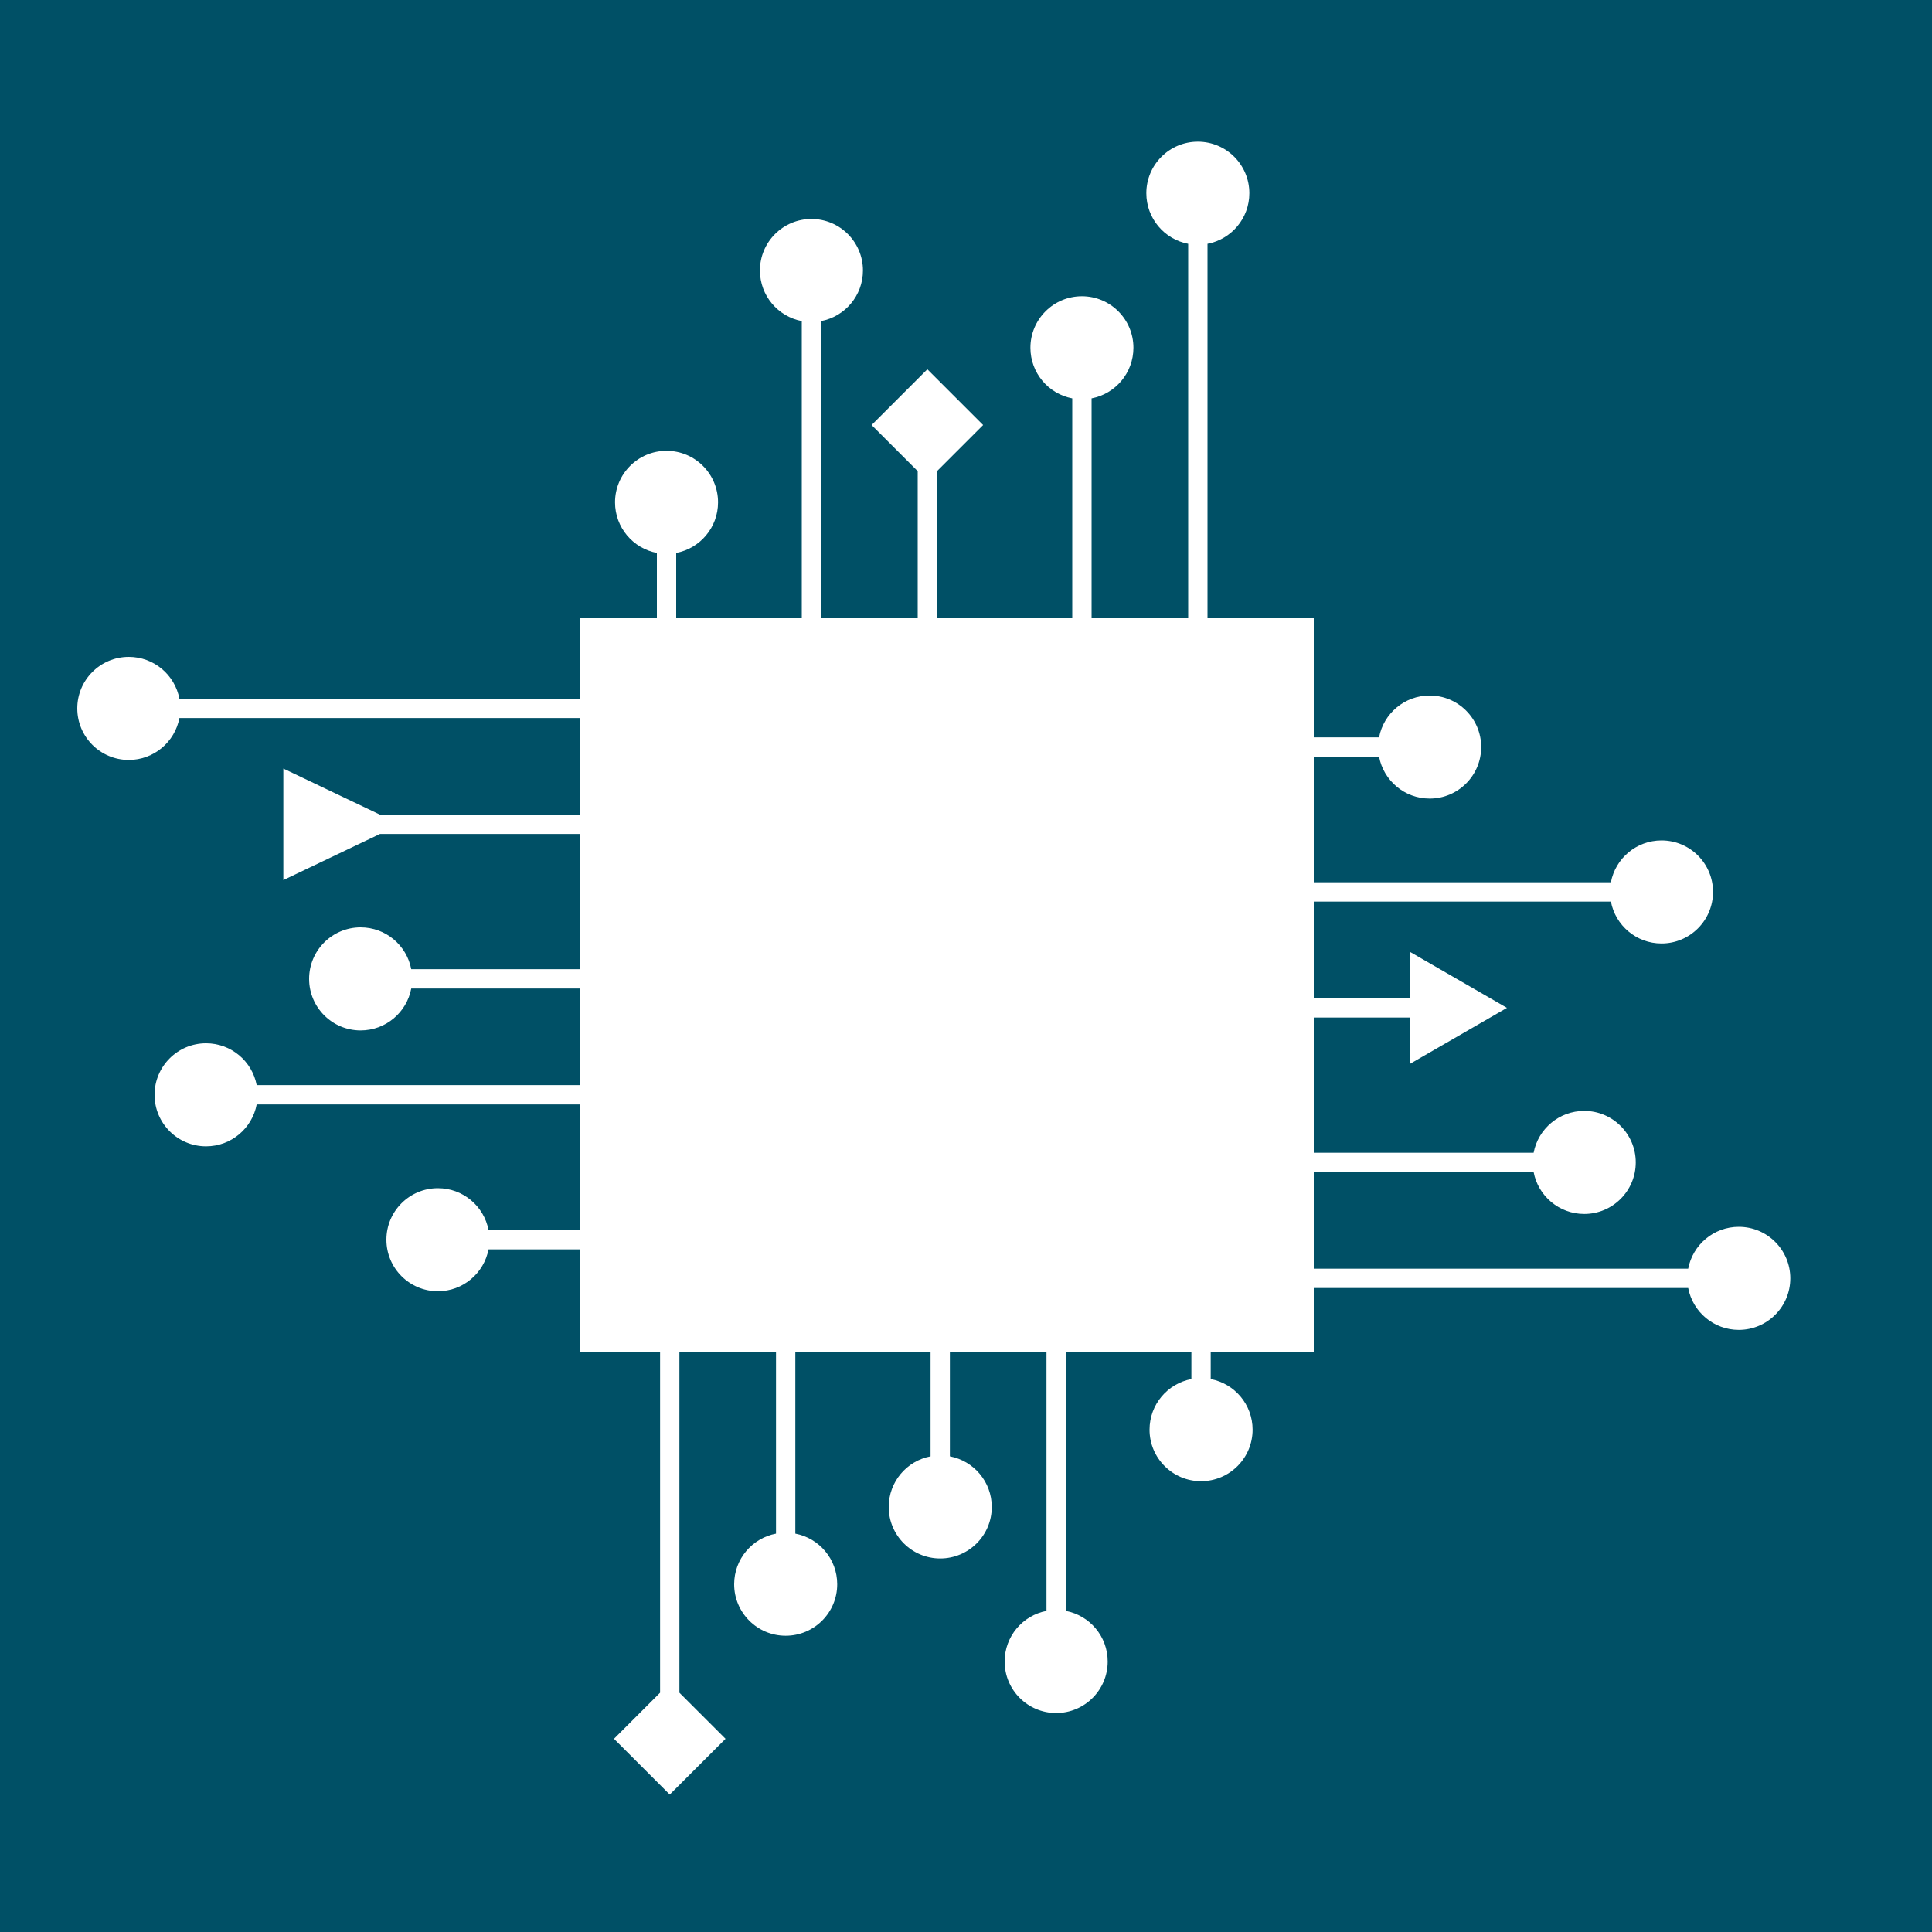 <svg width="50" height="50" viewBox="0 0 50 50" fill="none" xmlns="http://www.w3.org/2000/svg">
<rect width="50" height="50" fill="#005066"/>
<path fill-rule="evenodd" clip-rule="evenodd" d="M31 3.667C30.264 3.667 29.667 4.264 29.667 5C29.667 5.651 30.133 6.193 30.75 6.31V16H28.25V10.31C28.867 10.193 29.333 9.651 29.333 9C29.333 8.264 28.736 7.667 28 7.667C27.264 7.667 26.667 8.264 26.667 9C26.667 9.651 27.133 10.193 27.75 10.31V16H24.25V12.193L25.443 11L24 9.557L22.557 11L23.75 12.193V16H21.25V8.31C21.867 8.193 22.333 7.651 22.333 7C22.333 6.264 21.736 5.667 21 5.667C20.264 5.667 19.667 6.264 19.667 7C19.667 7.651 20.133 8.193 20.75 8.31V16H17.5V14.31C18.117 14.193 18.583 13.651 18.583 13C18.583 12.264 17.986 11.667 17.25 11.667C16.514 11.667 15.917 12.264 15.917 13C15.917 13.651 16.383 14.193 17 14.31V16H15V18.083H4.643C4.526 17.466 3.984 17 3.333 17C2.597 17 2 17.597 2 18.333C2 19.07 2.597 19.667 3.333 19.667C3.984 19.667 4.526 19.2 4.643 18.583H15V21.083H9.833L7.333 19.89V22.777L9.833 21.583H15V25.083H10.643C10.526 24.466 9.984 24 9.333 24C8.597 24 8 24.597 8 25.333C8 26.07 8.597 26.667 9.333 26.667C9.984 26.667 10.526 26.2 10.643 25.583H15V28.083H6.643C6.526 27.466 5.984 27 5.333 27C4.597 27 4 27.597 4 28.333C4 29.07 4.597 29.667 5.333 29.667C5.984 29.667 6.526 29.2 6.643 28.583H15V31.833H12.643C12.526 31.216 11.984 30.75 11.333 30.75C10.597 30.75 10 31.347 10 32.083C10 32.82 10.597 33.417 11.333 33.417C11.984 33.417 12.526 32.95 12.643 32.333H15V35H17.083V43.807L15.89 45L17.333 46.443L18.777 45L17.583 43.807V35H20.083V39.69C19.466 39.807 19 40.349 19 41C19 41.736 19.597 42.333 20.333 42.333C21.07 42.333 21.667 41.736 21.667 41C21.667 40.349 21.2 39.807 20.583 39.69V35H24.083V37.69C23.466 37.807 23 38.349 23 39C23 39.736 23.597 40.333 24.333 40.333C25.07 40.333 25.667 39.736 25.667 39C25.667 38.349 25.2 37.807 24.583 37.69V35H27.083V41.69C26.466 41.807 26 42.349 26 43C26 43.736 26.597 44.333 27.333 44.333C28.07 44.333 28.667 43.736 28.667 43C28.667 42.349 28.2 41.807 27.583 41.69V35H30.833V35.69C30.216 35.807 29.75 36.349 29.75 37C29.75 37.736 30.347 38.333 31.083 38.333C31.82 38.333 32.417 37.736 32.417 37C32.417 36.349 31.95 35.807 31.333 35.69V35H34V33.333H43.69C43.807 33.95 44.349 34.417 45 34.417C45.736 34.417 46.333 33.82 46.333 33.083C46.333 32.347 45.736 31.75 45 31.75C44.349 31.75 43.807 32.217 43.69 32.833H34V30.333H39.69C39.807 30.95 40.349 31.417 41 31.417C41.736 31.417 42.333 30.82 42.333 30.083C42.333 29.347 41.736 28.75 41 28.75C40.349 28.75 39.807 29.216 39.69 29.833H34V26.333H36.5V27.527L39 26.083L36.5 24.64V25.833H34V23.333H41.69C41.807 23.95 42.349 24.417 43 24.417C43.736 24.417 44.333 23.82 44.333 23.083C44.333 22.347 43.736 21.75 43 21.75C42.349 21.75 41.807 22.216 41.69 22.833H34V19.583H35.69C35.807 20.2 36.349 20.667 37 20.667C37.736 20.667 38.333 20.07 38.333 19.333C38.333 18.597 37.736 18 37 18C36.349 18 35.807 18.466 35.69 19.083H34V16H31.25V6.31C31.867 6.193 32.333 5.651 32.333 5C32.333 4.264 31.736 3.667 31 3.667Z" fill="white"/>
</svg>
